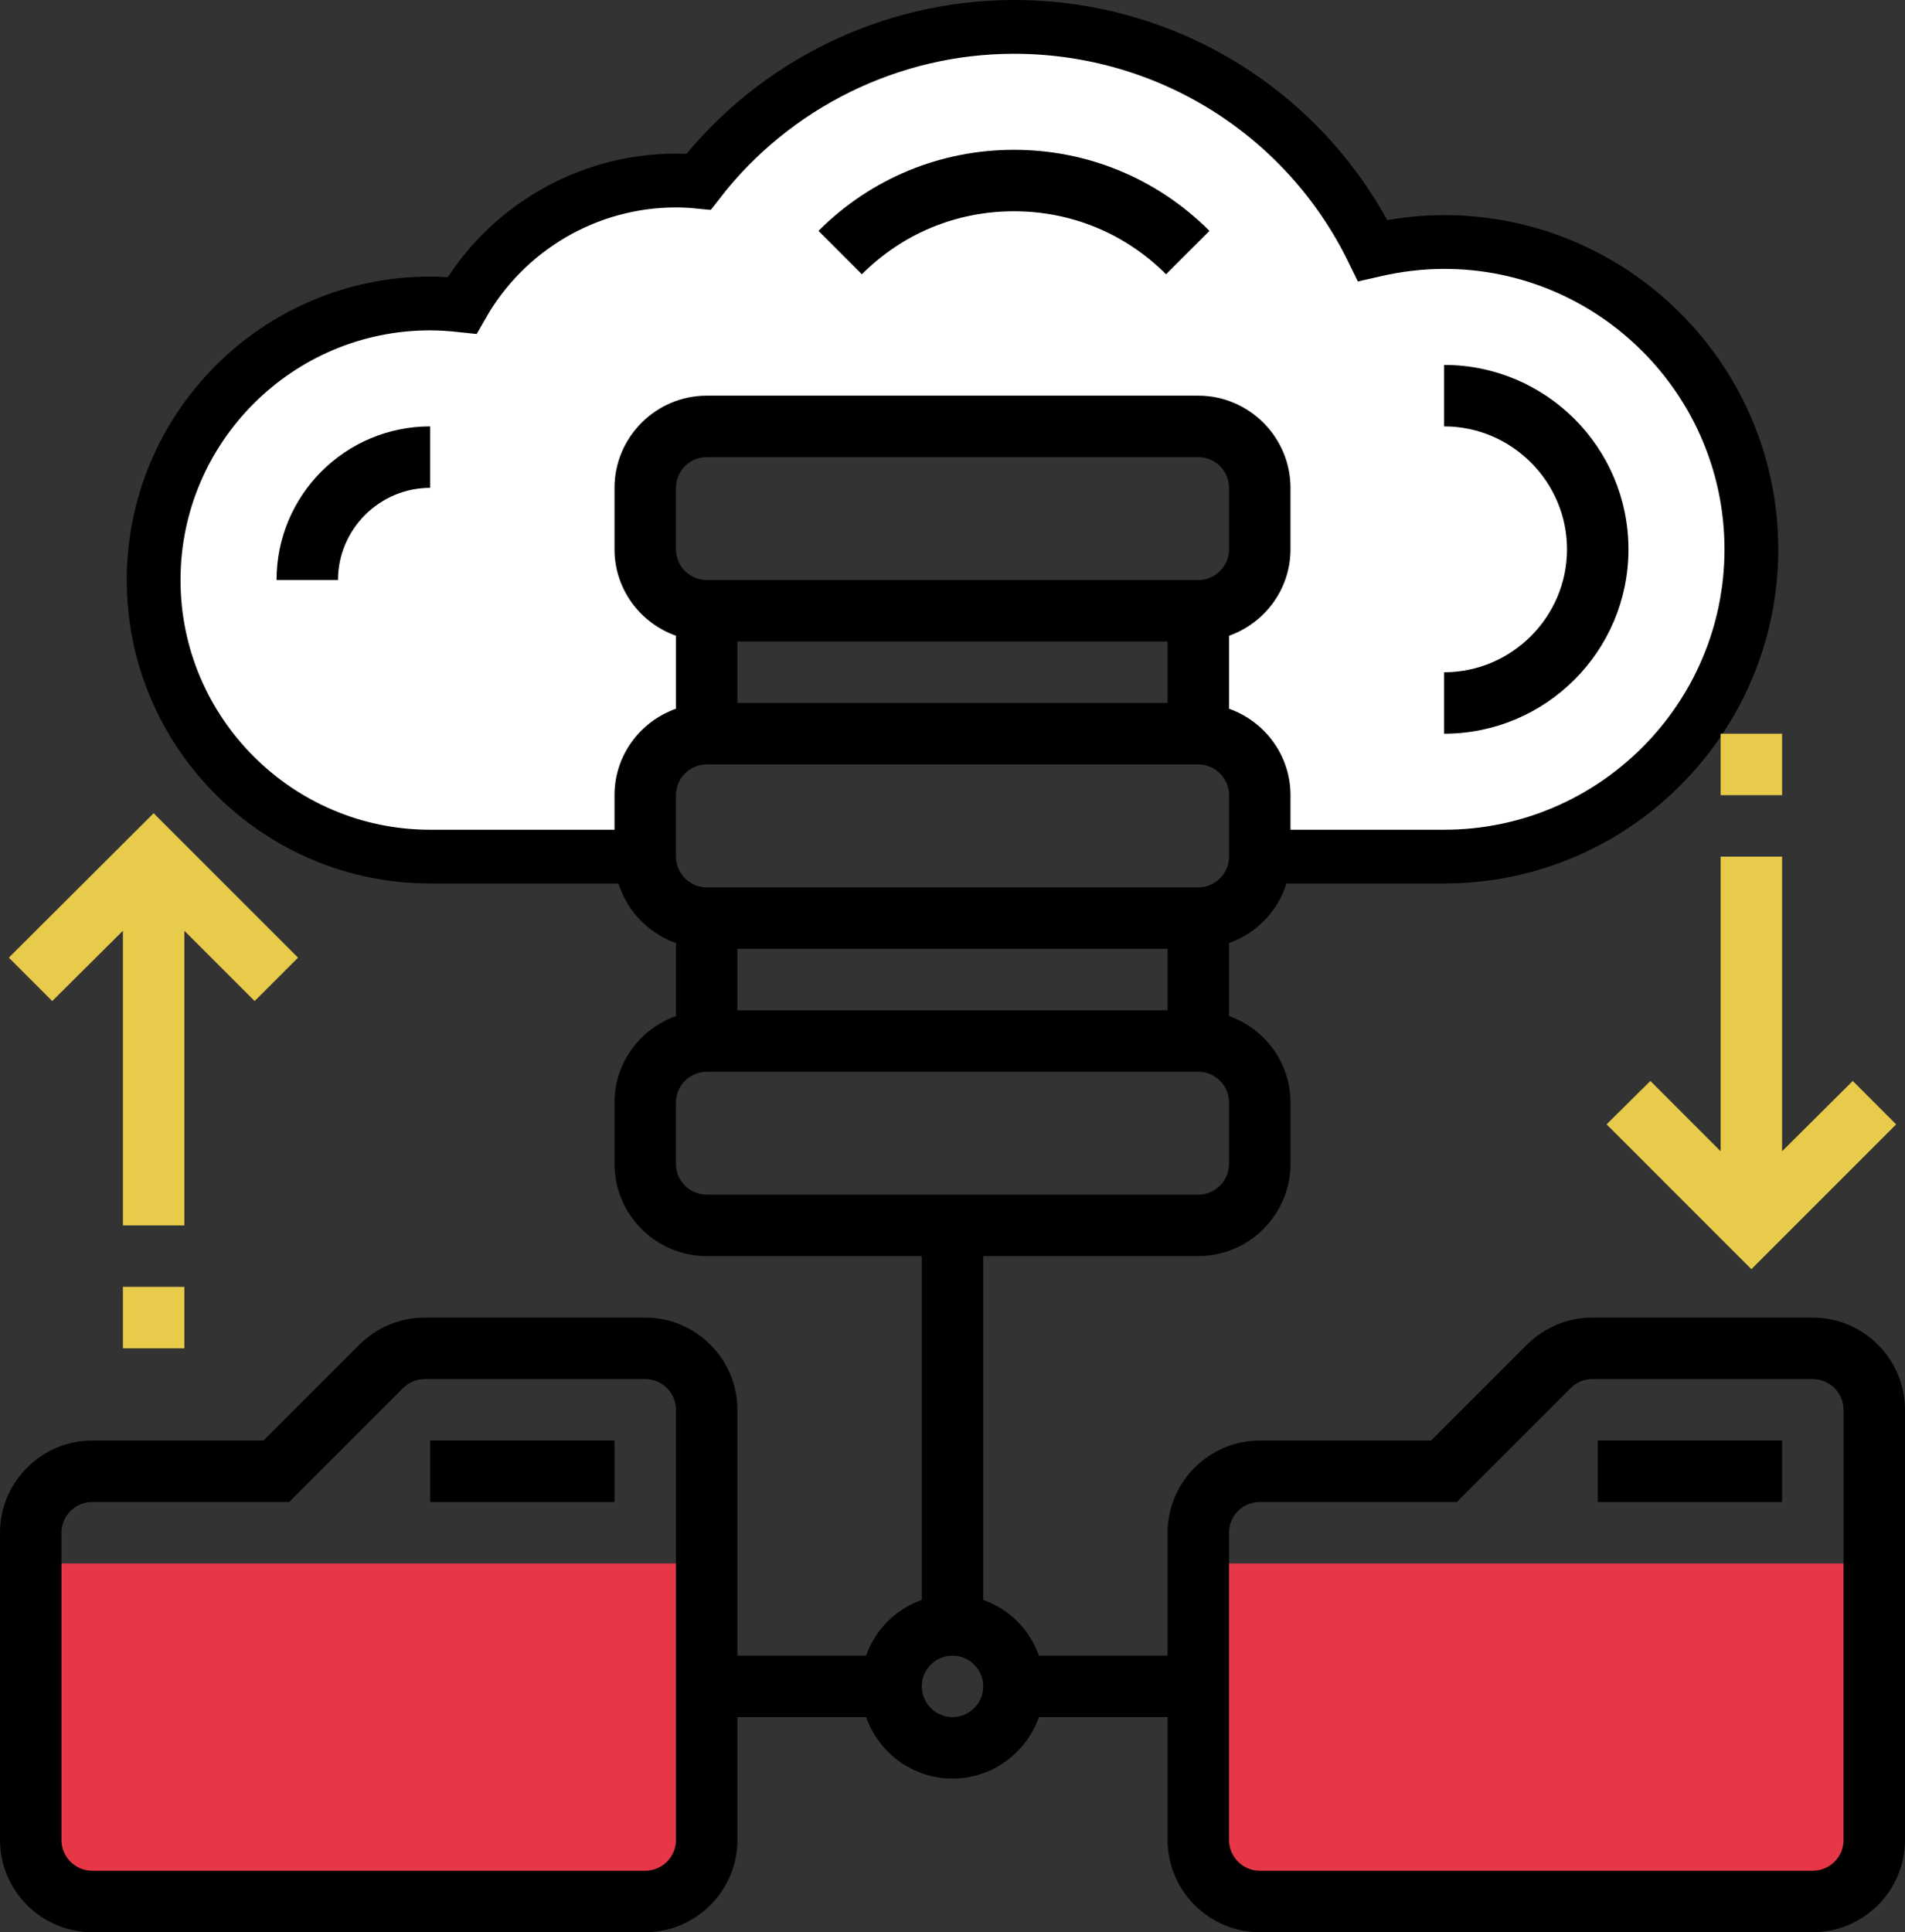 <?xml version="1.0" encoding="utf-8"?>
<!-- Generator: Adobe Illustrator 23.0.3, SVG Export Plug-In . SVG Version: 6.00 Build 0)  -->
<svg version="1.1" id="Layer_1" xmlns="http://www.w3.org/2000/svg" xmlns:xlink="http://www.w3.org/1999/xlink" x="0px" y="0px"
	 viewBox="0 0 496 503" style="enable-background:new 0 0 496 503;" xml:space="preserve">
<rect x="0" y="0" width="496" height="503" fill="#333333" stroke="none"/>
<style type="text/css">
	.st0{fill:#E73747;}
	.st1{fill:#FFFFFF;stroke:#000000;stroke-width:14;stroke-miterlimit:10;}
	.st2{fill:#E8CB4A;}
</style>
<g>
	<path class="st0" d="M168,495H24c-8.8,0-16-7.2-16-16v-72h176v72C184,487.8,176.8,495,168,495L168,495z M168,495"/>
	<path class="st0" d="M472,495H328c-8.8,0-16-7.2-16-16v-72h176v72C488,487.8,480.8,495,472,495L472,495z M472,495"/>
	<path class="st1" d="M376,63c-6.3,0-12.5,0.8-18.6,2.2C340,29.6,304,7,264,7c-32.1,0-62.5,15-82.1,40.3c-2-0.2-4-0.3-5.9-0.3
		c-23.2,0-44.4,12.6-55.7,32.5c-2.8-0.3-5.6-0.5-8.3-0.5c-39.7,0-72,32.3-72,72s32.3,72,72,72h56v-16c0-8.8,7.2-16,16-16v-32
		c-8.8,0-16-7.2-16-16v-16c0-8.8,7.2-16,16-16h128c8.8,0,16,7.2,16,16v16c0,8.8-7.2,16-16,16v32c8.8,0,16,7.2,16,16v16h48
		c44.1,0,80-35.9,80-80S420.1,63,376,63L376,63z M376,63"/>
	<rect x="112" y="375" width="48" height="16"/>
	<path d="M472,343h-57.4c-6.4,0-12.4,2.5-17,7l-25,25H328c-13.2,0-24,10.8-24,24v32h-33.5c-2.4-6.8-7.7-12.1-14.5-14.5V327h56
		c13.2,0,24-10.8,24-24v-16c0-10.4-6.7-19.2-16-22.5v-19c9.3-3.3,16-12.1,16-22.5v-16c0-10.4-6.7-19.2-16-22.5v-19
		c9.3-3.3,16-12.1,16-22.5v-16c0-13.2-10.8-24-24-24H184c-13.2,0-24,10.8-24,24v16c0,10.4,6.7,19.2,16,22.5v19
		c-9.3,3.3-16,12.1-16,22.5v16c0,10.4,6.7,19.2,16,22.5v19c-9.3,3.3-16,12.1-16,22.5v16c0,13.2,10.8,24,24,24h56v89.5
		c-6.8,2.4-12.1,7.7-14.5,14.5H192v-64c0-13.2-10.8-24-24-24h-57.4c-6.4,0-12.4,2.5-17,7l-25,25H24c-13.2,0-24,10.8-24,24v80
		c0,13.2,10.8,24,24,24h144c13.2,0,24-10.8,24-24v-32h33.5c3.3,9.3,12.1,16,22.5,16c10.4,0,19.2-6.7,22.5-16H304v32
		c0,13.2,10.8,24,24,24h144c13.2,0,24-10.8,24-24V367C496,353.8,485.2,343,472,343L472,343z M304,247v16H192v-16H304z M304,167v16
		H192v-16H304z M176,127c0-4.4,3.6-8,8-8h128c4.4,0,8,3.6,8,8v16c0,4.4-3.6,8-8,8H184c-4.4,0-8-3.6-8-8V127z M176,207
		c0-4.4,3.6-8,8-8h128c4.4,0,8,3.6,8,8v16c0,4.4-3.6,8-8,8H184c-4.4,0-8-3.6-8-8V207z M176,303v-16c0-4.4,3.6-8,8-8h128
		c4.4,0,8,3.6,8,8v16c0,4.4-3.6,8-8,8H184C179.6,311,176,307.4,176,303L176,303z M176,479c0,4.4-3.6,8-8,8H24c-4.4,0-8-3.6-8-8v-80
		c0-4.4,3.6-8,8-8h51.3l29.7-29.7c1.5-1.5,3.5-2.3,5.7-2.3H168c4.4,0,8,3.6,8,8V479z M248,447c-4.4,0-8-3.6-8-8c0-4.4,3.6-8,8-8
		c4.4,0,8,3.6,8,8C256,443.4,252.4,447,248,447L248,447z M480,479c0,4.4-3.6,8-8,8H328c-4.4,0-8-3.6-8-8v-80c0-4.4,3.6-8,8-8h51.3
		l29.7-29.7c1.5-1.5,3.5-2.3,5.7-2.3H472c4.4,0,8,3.6,8,8V479z M480,479"/>
	<rect x="416" y="375" width="48" height="16"/>
	<path d="M424,143c0-26.5-21.5-48-48-48v16c17.6,0,32,14.4,32,32c0,17.6-14.4,32-32,32v16C402.5,191,424,169.5,424,143L424,143z
		 M424,143"/>
	<path d="M112,127v-16c-22.1,0-40,17.9-40,40h16C88,137.8,98.8,127,112,127L112,127z M112,127"/>
	<path d="M264,55c15,0,29,5.8,39.6,16.4l11.3-11.3C301.3,46.5,283.2,39,264,39s-37.3,7.5-50.9,21.1l11.3,11.3
		C235,60.8,249,55,264,55L264,55z M264,55"/>
	<path class="st2" d="M32,242.3V319h16v-76.7l18.3,18.3l11.3-11.3L40,211.7L2.3,249.3l11.3,11.3L32,242.3z M32,242.3"/>
	<rect x="32" y="335" class="st2" width="16" height="16"/>
	<path class="st2" d="M418.3,292.7l37.7,37.7l37.7-37.7l-11.3-11.3L464,299.7V223h-16v76.7l-18.3-18.3L418.3,292.7z M418.3,292.7"/>
	<rect x="448" y="191" class="st2" width="16" height="16"/>
</g>
</svg>
